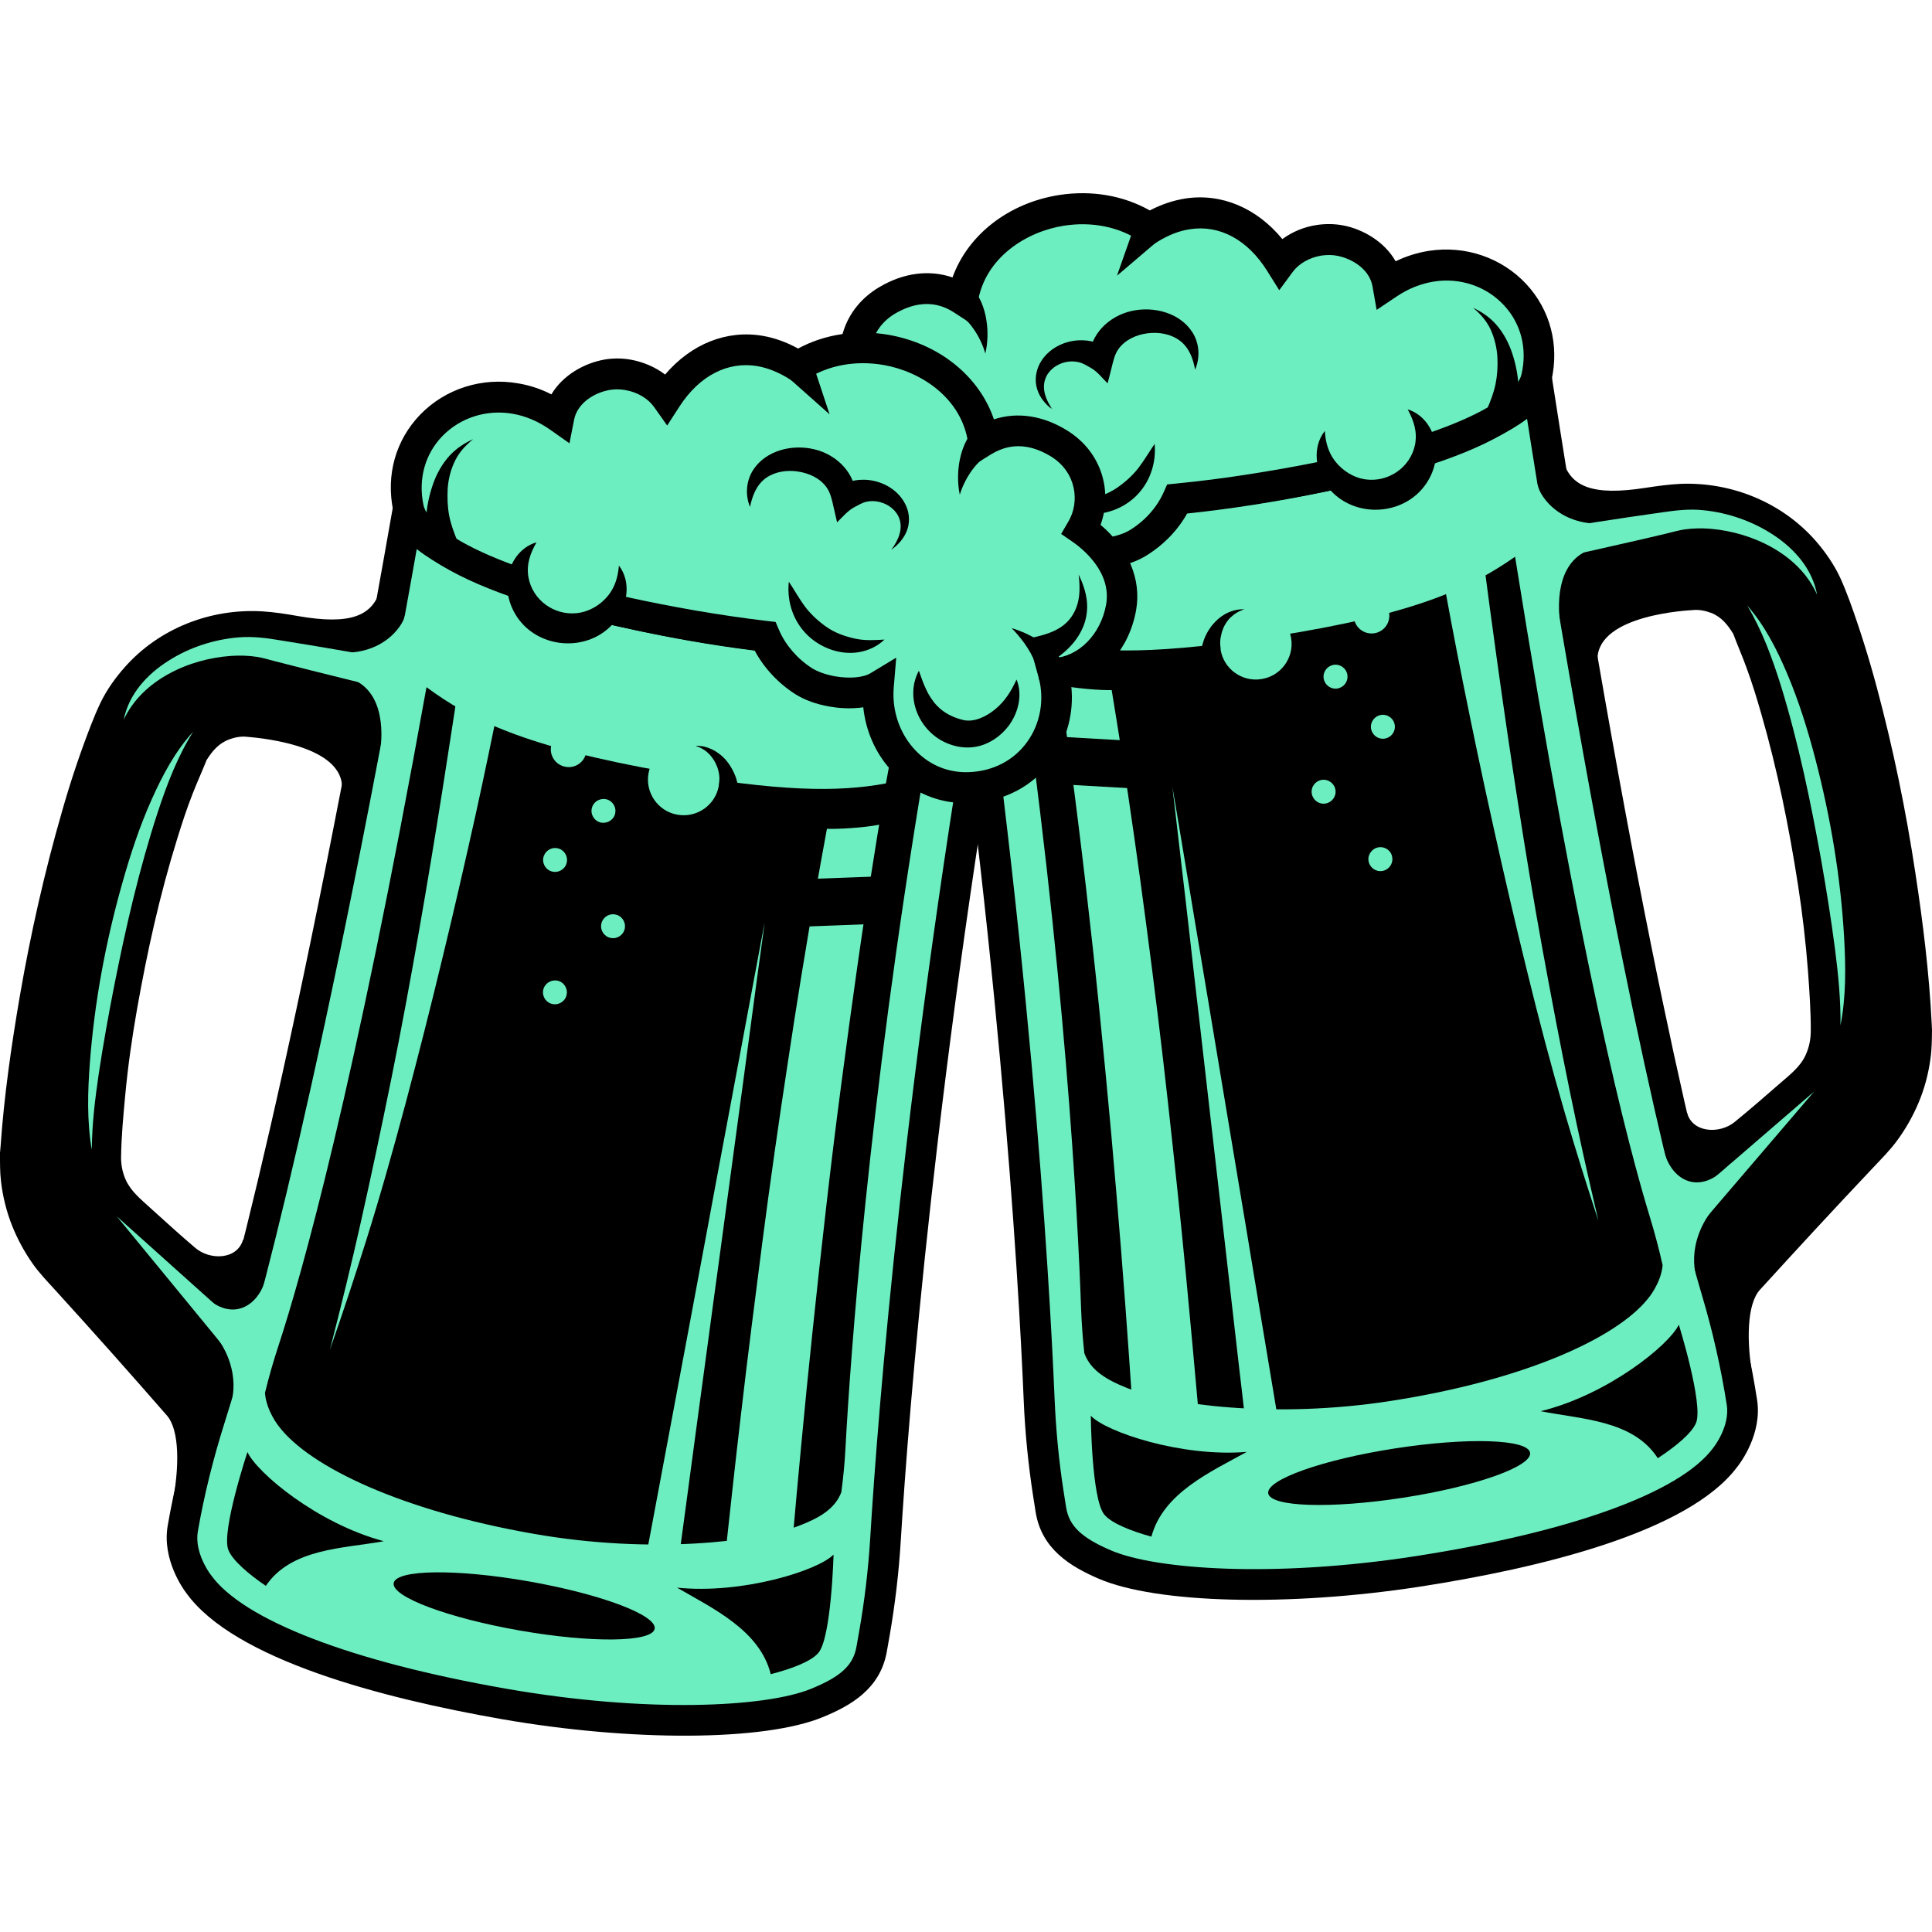 <svg width="600" height="600" viewBox="0 0 600 600" fill="none" xmlns="http://www.w3.org/2000/svg">
<path d="M485.461 143.19C487.883 151.038 494.415 154.095 511.046 151.495C514.655 150.947 518.265 150.445 521.874 150.263C537.91 149.624 553.764 156.149 564.273 168.422C567.106 171.753 569.664 175.494 571.491 179.418C572.587 181.836 573.547 184.255 574.461 186.719C577.658 195.525 580.445 204.467 582.867 213.501C587.939 232.436 591.914 251.736 594.837 271.129C597.213 286.641 599.132 302.244 599.908 317.941C599.908 318.305 599.954 318.625 599.954 318.99C599.954 319.173 599.954 319.356 600 319.538C600 319.63 600 320.04 600 319.812C599.954 322.869 599.954 325.926 599.497 328.982C598.858 333.636 597.624 338.2 595.796 342.534C594.061 346.64 591.867 350.519 589.263 354.077C587.025 357.18 584.328 359.825 581.725 362.609C569.298 375.75 558.15 387.841 546.545 400.571C542.616 404.905 542.16 416.22 544.536 429.041C540.24 424.433 517.762 416.632 513.467 412.068C506.661 404.815 499.853 397.56 493.045 390.305C491.492 388.616 489.893 386.973 488.34 385.286C493 382.593 497.477 379.582 501.862 376.525C507.482 372.601 518.448 349.697 523.929 345.591C525.62 351.842 534.027 352.252 538.687 348.464C543.53 344.495 548.282 340.389 553.033 336.237C555.912 333.728 559.064 331.309 560.708 327.751C561.85 325.332 562.353 322.731 562.353 320.086C562.353 320.268 562.353 320.45 562.353 320.586C562.399 314.245 561.942 307.903 561.486 301.56C560.8 292.572 559.749 283.63 558.378 274.778C555.591 256.892 552.027 239.189 547.002 221.76C545.632 216.969 544.169 212.178 542.434 207.479C541.108 203.783 539.463 200.087 538.139 196.482C538.185 196.619 538.231 196.711 538.277 196.848C536.54 194.019 534.576 191.555 531.377 190.323C529.641 189.684 527.676 189.273 525.849 189.456C524.707 189.547 496.381 190.779 496.106 204.604C495.375 199.859 487.243 187.722 486.511 182.977C485.323 175.403 484.181 167.829 482.993 160.255C482.582 158.521 485.736 144.924 485.461 143.19Z" fill="black"/>
<path d="M533.25 400.979C524.615 371.916 504.467 293.164 477.147 117.228L292.751 145.79C315.046 289.286 321.169 397.65 322.722 434.698C323.133 444.462 324.092 454.18 325.601 463.854L326.378 468.781C327.749 477.679 334.419 482.104 343.098 485.846C358.267 492.415 396.645 494.742 440.322 487.989C489.391 480.37 524.296 468.096 535.855 452.584C535.855 452.584 542.435 444.508 541.018 435.564V435.52C539.191 423.839 536.586 412.296 533.25 400.979Z" fill="#6DEEC0"/>
<path d="M441.053 492.735C400.253 499.032 359.226 498.029 341.18 490.272C332.545 486.531 323.453 481.146 321.626 469.557L320.848 464.629C319.342 454.865 318.336 444.874 317.925 434.972C316.28 395.551 310.021 288.557 287.998 146.612C287.588 144.011 289.37 141.547 291.973 141.137L476.369 112.575C478.974 112.164 481.44 113.943 481.851 116.544C508.67 289.287 528.407 368.083 537.774 399.657C541.2 411.246 543.895 423.065 545.678 434.744C547.323 445.285 540.469 454.365 539.555 455.505C524.296 476.036 477.557 487.079 441.053 492.735ZM298.232 149.806C319.752 289.879 325.875 395.415 327.518 434.516C327.931 444.098 328.844 453.724 330.305 463.124L331.082 468.052C331.996 473.847 335.743 477.497 344.971 481.466C358.906 487.489 395.867 490.044 439.544 483.291C488.02 475.764 521.691 463.535 531.972 449.755C532.018 449.711 532.062 449.665 532.108 449.573C532.154 449.528 537.317 443.004 536.265 436.295C534.484 424.934 531.926 413.573 528.59 402.35C519.225 370.822 499.624 292.662 473.08 122.704L298.232 149.806Z" fill="black"/>
<path d="M477.147 117.229C475.364 105.867 432.692 103.039 381.75 110.932C330.854 118.826 291.014 134.43 292.751 145.791C294.532 157.152 337.206 159.981 388.146 152.087C439.088 144.24 478.928 128.59 477.147 117.229Z" fill="#6DEEC0"/>
<path d="M388.877 156.834C363.932 160.712 340.082 162.172 321.716 160.94C300.334 159.526 289.324 154.826 288.044 146.522C286.766 138.218 295.812 130.416 315.777 122.614C332.91 115.907 356.073 110.067 381.019 106.234C405.965 102.356 429.813 100.895 448.18 102.127C469.561 103.542 480.573 108.241 481.851 116.546C483.131 124.85 474.085 132.652 454.12 140.454C437.032 147.161 413.869 152.955 388.877 156.834ZM382.481 115.679C358.449 119.42 336.153 124.986 319.706 131.328C300.929 138.629 297.411 144.013 297.457 145.062C297.685 146.066 302.664 150.172 322.814 151.45C340.403 152.545 363.338 151.131 387.37 147.389C411.401 143.648 433.698 138.081 450.145 131.739C468.922 124.439 472.44 119.055 472.348 118.006C472.12 117.002 467.141 112.895 446.992 111.618C429.448 110.477 406.512 111.937 382.481 115.679Z" fill="black"/>
<path d="M395.273 197.669C360.322 203.098 342.093 202.962 327.199 199.859L326.285 194.11C323.727 193.471 318.107 197.532 315.593 196.711C330.854 300.786 334.783 378.762 335.742 406.456C335.925 411.066 336.245 415.628 336.746 420.236C338.666 425.574 343.692 428.539 349.996 431.049C362.652 436.115 395.318 440.769 431.96 435.064C473.169 428.677 501.998 415.628 511.822 403.262C511.822 403.262 515.797 398.654 516.346 392.952C515.248 387.978 513.923 383.05 512.461 378.214C505.745 356.312 490.622 298.777 470.521 172.894C456.814 182.475 439.682 190.779 395.273 197.669Z" fill="black"/>
<path d="M474.725 165.548C488.477 163.221 502.32 161.077 516.164 159.115C520.596 158.476 524.707 157.974 529.185 158.476C536.768 159.252 544.306 161.898 550.703 166.096C557.373 170.476 562.856 176.727 564.317 184.711C558.835 172.21 544.398 165.366 531.331 164.225C528.636 163.997 525.895 164.042 523.198 164.408C521.325 164.681 519.452 165.229 517.579 165.685C510.177 167.464 502.776 169.107 495.329 170.795C489.07 172.21 482.811 173.578 476.506 174.902C475.913 171.799 475.318 168.651 474.725 165.548Z" fill="#6DEEC0"/>
<path d="M515.615 380.221L563.406 338.975L522.377 386.928L515.615 380.221Z" fill="#6DEEC0"/>
<path d="M477.557 150.629C478.104 154.097 485.095 164.773 501.313 162.264C517.534 159.754 474.496 170.294 474.496 170.294L473.262 149.854L477.557 150.629Z" fill="#6DEEC0"/>
<path d="M542.616 188.043C548.098 194.294 551.799 201.64 555.044 209.26C558.653 217.792 561.44 226.734 563.77 235.678C568.52 253.882 571.674 272.636 572.724 291.388C573.226 300.376 573.319 309.592 571.582 318.444C571.674 310.55 570.896 302.703 569.892 294.855C568.704 285.684 567.242 276.559 565.643 267.433C562.353 249.137 558.561 230.75 553.079 212.955C550.384 204.377 547.276 195.845 542.616 188.043Z" fill="#6DEEC0"/>
<path d="M516.756 357.317C518.676 365.712 526.808 371.599 535.854 362.929C544.9 354.261 521.052 379.538 521.052 379.538L515.797 371.279L513.559 356.86L516.756 357.317Z" fill="#6DEEC0"/>
<path d="M532.291 375.156C528.818 379.172 524.204 387.431 526.945 397.422C529.55 406.776 518.312 379.036 518.312 379.036L532.291 375.156Z" fill="#6DEEC0"/>
<path d="M521.372 411.384C518.401 417.68 499.35 433.147 478.471 438.258C491.035 440.768 507.209 440.995 514.839 452.858C520.413 449.208 525.346 445.148 526.718 441.909C529.092 436.205 521.372 411.384 521.372 411.384Z" fill="black"/>
<path d="M338.758 439.674C343.51 444.738 366.948 452.586 387.187 450.897C375.994 457.103 361.236 463.628 357.581 477.224C351.186 475.445 345.199 473.072 342.961 470.379C338.986 465.635 338.758 439.674 338.758 439.674Z" fill="black"/>
<path d="M345.246 214.323C346.388 221.304 347.165 226.094 348.261 233.075C351.048 251.098 353.607 269.12 355.983 287.188C358.449 305.758 360.735 324.374 362.791 343.036C364.754 360.876 366.674 378.67 368.365 396.556C369.781 411.338 371.106 426.076 372.43 440.859C372.476 441.315 372.522 441.725 372.522 442.182C367.816 442.502 363.065 442.822 358.359 443.096C357.034 443.186 355.754 443.278 354.43 443.368C353.927 443.414 352.739 443.734 352.282 443.506C351.962 443.368 352.1 442.776 352.054 442.365C351.917 440.495 351.825 438.67 351.689 436.799C351.002 426.396 350.273 415.992 349.495 405.59C348.628 393.954 347.714 382.275 346.708 370.64C345.658 357.955 344.515 345.271 343.282 332.588C342.048 319.766 340.768 306.945 339.353 294.123C337.981 281.576 336.52 268.984 334.967 256.482C333.505 244.619 331.95 232.802 330.261 220.939C329.758 217.471 329.62 216.193 329.119 212.726C333.733 213.821 342.094 214.414 345.246 214.323Z" fill="#6DEEC0"/>
<path d="M460.515 172.392C461.932 183.296 463.394 194.155 464.901 205.014C466.912 219.433 469.012 233.897 471.252 248.269C473.628 263.69 476.187 279.113 478.974 294.489C481.715 309.454 484.548 324.42 487.609 339.339C490.258 352.297 493.137 365.164 496.152 378.032C496.242 378.396 496.335 378.76 496.381 379.08C492.724 367.901 489.208 356.723 485.918 345.454C481.715 331.035 477.876 316.481 474.314 301.88C470.567 286.686 467.049 271.493 463.669 256.209C460.379 241.424 457.271 226.596 454.302 211.767C451.88 199.722 449.642 187.631 447.404 175.54C447.358 175.175 447.266 174.81 447.22 174.491C451.698 173.806 456.129 173.122 460.515 172.392Z" fill="#6DEEC0"/>
<path d="M364.068 244.209C364.389 245.988 364.663 247.767 364.982 249.547C365.805 254.383 366.581 259.22 367.404 264.01C368.592 271.129 369.78 278.292 370.968 285.409C372.429 294.125 373.892 302.885 375.354 311.599C376.953 321.089 378.506 330.625 380.105 340.115C381.704 349.789 383.348 359.415 384.947 369.089C386.456 378.077 387.963 387.019 389.425 396.009C390.705 403.582 391.938 411.156 393.218 418.777C394.131 424.251 395.045 429.726 395.959 435.202C396.233 436.889 396.508 438.578 396.826 440.266C396.964 441.087 397.283 442.091 397.283 442.912C397.283 443.004 397.329 443.142 397.329 443.232C393.949 443.688 390.521 444.144 387.141 444.6C386.913 442.821 386.73 440.997 386.502 439.216C385.953 434.334 385.404 429.498 384.811 424.616C383.989 417.453 383.166 410.243 382.344 403.08C381.339 394.274 380.333 385.515 379.329 376.709C378.231 367.127 377.135 357.59 376.039 348.008C374.942 338.29 373.8 328.572 372.704 318.854C371.654 309.82 370.602 300.786 369.596 291.752C368.729 284.132 367.861 276.467 366.947 268.848C366.308 263.325 365.667 257.851 365.028 252.331C364.708 249.729 364.435 247.128 364.114 244.527C364.114 244.437 364.114 244.345 364.068 244.209Z" fill="#6DEEC0"/>
<path d="M475.182 451.172C475.822 455.416 458.186 461.667 435.708 465.135C413.276 468.602 394.497 468.008 393.858 463.766C393.218 459.522 410.854 453.271 433.332 449.804C455.811 446.336 474.542 446.929 475.182 451.172Z" fill="black"/>
<path d="M484.684 195.023C483.177 185.442 484.319 173.259 494.918 170.339C504.969 167.556 476.187 168.514 476.187 168.514L478.15 186.719L484.684 195.023Z" fill="#6DEEC0"/>
<path d="M353.562 230.2L326.606 228.649L327.063 243.433L355.892 245.074L353.562 230.2Z" fill="black"/>
<path d="M418.437 209.577C418.757 211.631 417.341 213.502 415.329 213.821C413.273 214.14 411.4 212.726 411.081 210.718C410.761 208.665 412.177 206.794 414.187 206.475C416.198 206.156 418.116 207.524 418.437 209.577Z" fill="#6DEEC0"/>
<path d="M432.371 266.248C432.692 268.301 431.275 270.172 429.265 270.49C427.208 270.81 425.336 269.396 425.016 267.389C424.696 265.38 426.112 263.465 428.122 263.145C430.179 262.825 432.098 264.194 432.371 266.248Z" fill="#6DEEC0"/>
<path d="M414.736 245.302C415.057 247.357 413.64 249.226 411.629 249.546C409.573 249.866 407.7 248.451 407.381 246.444C407.061 244.39 408.477 242.519 410.487 242.2C412.498 241.88 414.416 243.295 414.736 245.302Z" fill="#6DEEC0"/>
<path d="M433.148 225.136C433.469 227.189 432.052 229.06 430.041 229.379C427.985 229.699 426.112 228.284 425.793 226.277C425.473 224.223 426.889 222.353 428.899 222.034C430.91 221.714 432.828 223.083 433.148 225.136Z" fill="#6DEEC0"/>
<path d="M400.984 198.262C401.943 204.285 397.786 209.988 391.709 210.901C385.679 211.859 379.968 207.707 379.055 201.638C378.095 195.616 382.252 189.958 388.329 189C394.406 188.087 400.07 192.194 400.984 198.262Z" fill="#6DEEC0"/>
<path d="M431.412 190.368C431.87 193.379 429.813 196.208 426.797 196.664C423.782 197.121 420.949 195.068 420.492 192.056C420.035 189.045 422.093 186.216 425.108 185.76C428.123 185.303 430.955 187.357 431.412 190.368Z" fill="#6DEEC0"/>
<path d="M373.161 201.275C373.161 201.275 373.253 201.001 373.344 200.545C373.436 200.271 373.528 199.906 373.618 199.541C373.756 199.085 373.892 198.674 374.075 198.218C374.441 197.305 374.944 196.302 375.629 195.298C375.948 194.796 376.315 194.294 376.725 193.838C377.136 193.382 377.547 192.925 378.004 192.514C378.462 192.104 378.919 191.693 379.42 191.374C379.923 191.009 380.426 190.735 380.929 190.461C381.934 189.96 382.892 189.64 383.762 189.458C384.172 189.366 384.583 189.321 384.904 189.275C385.222 189.229 385.543 189.229 385.771 189.229C386.228 189.229 386.503 189.229 386.503 189.229C386.503 189.229 386.228 189.321 385.817 189.458C385.589 189.549 385.315 189.64 385.04 189.777C384.766 189.914 384.401 190.051 384.08 190.279C383.395 190.689 382.71 191.237 382.025 191.876C381.706 192.241 381.386 192.56 381.111 192.971C380.837 193.336 380.562 193.792 380.334 194.203C380.105 194.613 379.877 195.07 379.741 195.526C379.558 195.982 379.42 196.393 379.33 196.849C379.101 197.716 378.963 198.537 378.963 199.222C378.919 199.587 378.919 199.861 378.963 200.134C378.963 200.362 378.963 200.59 379.009 200.864C379.055 201.32 379.055 201.594 379.055 201.594L373.161 201.275Z" fill="black"/>
<path d="M430.911 88.165C429.677 81.002 423.053 76.12 416.245 74.751C409.391 73.428 401.625 76.12 397.558 81.595C388.604 67.177 372.933 61.063 356.942 70.964C336.155 56.957 303.031 68.044 298.966 93.002C291.747 88.302 283.569 88.53 275.573 93.23C264.836 99.572 263.419 111.8 267.989 119.876C260.632 124.758 253.598 133.245 255.242 143.693C257.116 155.784 266.024 164.18 275.893 164.727C271.141 180.833 281.329 199.221 300.883 200.635C318.565 201.913 331.175 186.628 330.169 169.837C335.881 173.442 347.348 172.347 353.378 168.697C358.679 165.457 363.202 160.575 365.714 154.917C372.933 154.187 380.472 153.275 388.194 152.043C439.09 144.149 473.995 131.511 477.193 117.184C482.995 91.542 454.713 72.196 430.911 88.165Z" fill="#6DEEC0"/>
<path d="M307.827 205.198C305.451 205.563 303.03 205.654 300.562 205.471C290.284 204.741 281.466 199.859 275.846 191.692C271.186 184.985 269.221 176.681 270.226 168.605C260.175 165.685 252.363 156.423 250.535 144.423C249.073 134.933 253.367 125.397 262.094 118.279C258.712 108.424 261.591 95.922 273.15 89.123C280.643 84.698 288.593 83.694 295.811 86.157C300.562 72.971 313.172 63.025 328.934 60.561C338.986 59.01 348.855 60.698 357.078 65.352C360.688 63.481 364.343 62.249 368.043 61.656C379.327 59.922 390.293 64.576 398.243 74.249C401.304 72.013 404.959 70.462 408.934 69.869C411.721 69.458 414.508 69.504 417.158 70.006C423.279 71.192 429.951 75.025 433.423 81.139C436.757 79.542 440.229 78.447 443.793 77.899C455.033 76.165 466.317 79.998 473.947 88.165C481.44 96.195 484.319 107.146 481.805 118.187C477.236 138.856 428.763 150.537 388.876 156.696C382.114 157.746 375.398 158.613 368.775 159.297C365.805 164.681 361.281 169.335 355.8 172.666C352.967 174.399 349.174 175.677 345.109 176.316C343.007 176.635 338.94 177.046 334.646 176.362C332.863 191.145 322.172 202.962 307.827 205.198ZM285.439 94.599C283.019 94.963 280.506 95.922 277.992 97.382C269.906 102.172 268.673 111.389 272.146 117.549L274.338 121.427L270.637 123.891C267.714 125.807 258.393 132.925 259.946 143.008C261.409 152.408 268.217 159.571 276.165 160.027L282.196 160.392L280.506 166.141C278.495 172.94 279.683 180.468 283.704 186.262C287.679 191.966 293.892 195.388 301.247 195.935C302.984 196.072 304.719 195.981 306.364 195.753C317.833 193.973 326.193 182.749 325.416 170.202L324.823 160.848L332.727 165.867C334.919 167.282 339.26 167.738 343.692 167.008C346.479 166.552 349.128 165.731 350.865 164.635C355.479 161.852 359.272 157.609 361.327 153.001L362.469 150.446L365.256 150.172C372.521 149.442 380.014 148.529 387.46 147.343C447.175 138.081 470.613 124.758 472.53 116.18C474.359 108.241 472.348 100.439 467.048 94.781C461.567 88.895 453.434 86.158 445.346 87.435C441.281 88.074 437.352 89.625 433.651 92.135L427.529 96.241L426.25 88.986C425.335 83.694 420.127 80.409 415.375 79.451C413.822 79.131 412.131 79.131 410.44 79.359C406.74 79.952 403.406 81.823 401.486 84.424L397.283 90.127L393.536 84.15C387.506 74.477 378.78 69.732 369.506 71.192C366.17 71.694 362.834 73.017 359.5 75.07L356.85 76.713L354.291 74.979C347.621 70.462 339.122 68.728 330.397 70.097C318.746 71.922 305.954 79.952 303.669 93.823L302.481 101.078L296.314 97.062C292.933 94.827 289.278 94.005 285.439 94.599Z" fill="black"/>
<path d="M302.255 89.535C303.169 90.95 304.083 92.318 304.768 93.87C305.543 95.74 306.092 97.657 306.367 99.664C306.87 102.95 306.777 106.554 306 109.793C305.225 107.056 303.945 104.409 302.3 102.082C301.386 100.759 300.336 99.528 299.056 98.524C298.006 97.703 296.818 97.155 295.676 96.516C297.868 94.189 300.062 91.862 302.255 89.535Z" fill="black"/>
<path d="M271.551 162.764C271.551 162.764 271.735 162.536 272.1 162.08C272.282 161.852 272.466 161.578 272.739 161.304C273.059 160.939 273.424 160.483 273.791 160.026C274.155 159.525 274.612 159.16 275.025 158.749C275.435 158.293 275.938 157.882 276.439 157.471C277.445 156.604 278.541 155.829 279.683 155.099C280.825 154.369 281.967 153.73 283.065 153.182C284.161 152.635 285.213 152.179 286.08 151.859C287.862 151.175 289.096 150.855 289.096 150.855C289.096 150.855 288.136 151.677 286.948 153.091C286.355 153.776 285.67 154.643 284.984 155.509C284.299 156.422 283.658 157.426 283.065 158.43C282.47 159.433 281.969 160.483 281.602 161.441C281.42 161.943 281.238 162.399 281.1 162.81C280.963 163.266 280.781 163.677 280.781 163.996C280.46 165.639 280.232 166.688 280.232 166.688L271.551 162.764Z" fill="black"/>
<path d="M326.971 127.311C324.778 125.669 322.86 123.479 322.083 120.787C321.261 118.14 321.672 115.266 322.95 112.848C325.509 108.103 331.037 105.456 336.338 105.684C339.261 105.776 342.276 106.688 344.378 108.833C342.322 109.7 340.313 110.567 338.255 111.388C338.393 103.859 344.424 98.111 351.505 96.559C358.267 95.053 366.445 97.106 370.328 103.22C372.522 106.688 372.75 111.068 371.151 114.81C370.512 111.296 369.278 107.875 366.263 105.684C363.476 103.677 359.866 103.084 356.485 103.494C353.013 103.905 349.495 105.456 347.393 108.331C346.159 110.019 345.749 112.072 345.246 114.08C344.835 115.722 344.424 117.411 343.967 119.053C342.322 117.411 340.77 115.357 338.714 114.217C337.48 113.532 336.382 112.802 335.012 112.483C333.641 112.163 332.18 112.163 330.808 112.483C328.113 113.121 325.601 114.947 324.641 117.639C323.407 121.015 325.006 124.574 326.971 127.311C326.104 126.125 325.829 126.444 326.971 127.311Z" fill="black"/>
<path d="M360.871 73.701C356.806 77.169 352.739 80.636 348.674 84.104C348.079 84.606 347.486 85.108 346.891 85.609C348.674 80.545 350.455 75.48 352.236 70.416C352.511 69.686 352.739 68.956 353.013 68.272C355.662 70.051 358.267 71.876 360.871 73.701Z" fill="black"/>
<path d="M437.17 127.131C444.251 132.515 444.206 143.1 437.992 149.168C431.185 155.784 419.671 154.871 413.915 147.434C410.946 143.602 409.894 138.492 411.493 133.838C417.251 116.819 429.541 121.336 437.17 127.131Z" fill="#6DEEC0"/>
<path d="M437.168 127.13C442.331 128.727 445.485 133.746 445.941 138.947C446.489 144.833 443.702 150.719 439.041 154.323C430.955 160.574 418.529 159.434 412.224 151.084C408.523 146.202 407.426 138.901 411.447 133.837C411.629 137.259 412.498 140.453 414.6 143.19C416.93 146.202 420.402 148.392 424.193 148.894C431.276 149.806 438.037 145.107 439.454 138.08C440.229 134.065 439.041 130.597 437.168 127.13Z" fill="black"/>
<path d="M287.269 166.824C288.822 170.383 290.695 173.577 293.71 176.178C296.315 178.414 300.106 180.513 303.67 179.737C303.624 179.737 303.534 179.783 303.487 179.783C306.639 179.098 309.472 177.821 311.802 175.494C314.772 172.482 316.188 168.65 317.651 164.771C321.99 173.212 317.148 183.615 308.651 187.037C306.092 188.087 303.349 188.543 300.608 188.178C295.948 187.63 291.791 184.71 289.186 180.923C286.445 176.862 285.303 171.433 287.269 166.824Z" fill="black"/>
<path d="M278.954 162.536C273.653 159.388 268.948 155.555 266.8 149.578C265.977 147.206 265.704 144.605 265.977 142.095C266.344 139.13 267.394 136.529 268.674 133.837C268.035 138.354 267.989 142.871 270.547 146.886C273.242 151.038 277.902 152.635 282.47 153.684C281.328 156.605 280.142 159.57 278.954 162.536Z" fill="black"/>
<path d="M328.523 155.235C331.585 155.509 334.51 155.692 337.525 155.144C340.769 154.551 343.967 153.456 346.754 151.585C349.358 149.806 351.733 147.707 353.652 145.198C355.433 142.825 356.896 140.315 358.587 137.852C359.089 143.464 357.352 149.121 353.515 153.319C349.312 157.927 342.687 160.437 336.519 159.342C333.412 158.749 330.717 157.425 328.523 155.235Z" fill="black"/>
<path d="M461.704 127.314C462.846 124.713 463.851 122.112 464.444 119.329C464.993 116.592 465.176 113.854 465.038 111.116C464.901 108.151 464.17 105.094 462.936 102.356C461.658 99.618 459.738 97.474 457.454 95.558C460.195 96.881 462.525 98.432 464.581 100.713C466.867 103.269 468.602 106.554 469.654 109.793C470.842 113.398 471.527 117.094 471.617 120.881C471.709 123.938 471.343 126.949 470.886 130.006C467.826 129.139 464.765 128.226 461.704 127.314Z" fill="black"/>
<path d="M118.013 183.479C115.409 191.281 108.83 194.201 92.291 191.281C88.727 190.642 85.118 190.095 81.463 189.866C65.426 188.908 49.436 195.113 38.745 207.204C35.867 210.444 33.217 214.14 31.298 218.064C30.156 220.436 29.151 222.854 28.191 225.318C24.81 234.033 21.84 242.931 19.282 251.919C13.845 270.763 9.505 289.971 6.17 309.272C3.52 324.739 1.281 340.297 0.184 355.948C0.139 356.312 0.139 356.632 0.093 356.997C0.093 357.179 0.048 357.363 0.048 357.545C0.048 357.635 0.002 358.001 0.002 357.819C0.002 360.874 -0.044 363.932 0.322 366.989C0.87 371.643 2.012 376.251 3.748 380.631C5.393 384.739 7.495 388.662 10.053 392.312C12.246 395.459 14.896 398.152 17.454 400.982C29.607 414.35 40.527 426.623 51.857 439.627C55.695 444.052 55.923 455.367 53.319 468.097C57.705 463.581 80.321 456.234 84.707 451.718C91.651 444.601 98.596 437.482 105.54 430.365C107.139 428.722 108.738 427.079 110.337 425.436C105.723 422.653 101.291 419.552 96.951 416.402C91.377 412.387 80.869 389.301 75.478 385.011C73.65 391.262 65.244 391.445 60.675 387.566C55.878 383.506 51.263 379.262 46.603 375.065C43.771 372.463 40.709 370.046 39.065 366.441C37.968 364.024 37.511 361.423 37.603 358.731C37.603 358.913 37.603 359.096 37.603 359.233C37.694 352.891 38.288 346.548 38.882 340.251C39.705 331.309 40.984 322.366 42.537 313.514C45.69 295.674 49.573 278.062 54.964 260.725C56.426 255.979 57.979 251.189 59.807 246.535C61.223 242.885 62.914 239.234 64.33 235.63C64.284 235.766 64.239 235.858 64.193 235.994C65.975 233.167 67.985 230.794 71.229 229.607C72.965 228.969 74.929 228.603 76.757 228.831C77.899 228.969 106.226 230.702 106.226 244.528C107.048 239.782 115.409 227.828 116.231 223.083C117.556 215.554 118.881 207.98 120.206 200.452C120.617 198.9 117.739 185.258 118.013 183.479Z" fill="black"/>
<path d="M65.198 440.359C74.382 411.43 96.084 333.09 126.831 157.746L310.632 189.913C285.549 332.906 277.281 441.179 274.996 478.183C274.402 487.947 273.26 497.62 271.57 507.246L270.701 512.174C269.148 521.072 262.386 525.36 253.661 528.919C238.354 535.17 199.932 536.767 156.437 529.147C107.505 520.57 72.874 507.612 61.635 491.871C61.635 491.871 55.239 483.703 56.792 474.76V474.715C58.802 463.034 61.635 451.582 65.198 440.359Z" fill="#6DEEC0"/>
<path d="M155.568 533.847C196.23 540.964 237.303 540.736 255.441 533.299C264.167 529.739 273.351 524.539 275.406 512.95L276.274 508.022C277.965 498.303 279.153 488.311 279.746 478.411C282.168 439.034 290.483 332.177 315.337 190.688C315.794 188.088 314.059 185.624 311.454 185.167L127.653 153.001C125.048 152.544 122.581 154.278 122.124 156.879C91.925 329.074 70.634 407.46 60.674 438.851C57.019 450.395 54.095 462.122 52.085 473.803C50.258 484.295 56.928 493.513 57.796 494.654C72.69 515.505 119.155 527.458 155.568 533.847ZM305.103 193.745C280.844 333.408 272.619 438.761 270.243 477.862C269.65 487.444 268.508 497.027 266.863 506.425L265.994 511.353C264.99 517.147 261.151 520.705 251.831 524.493C237.76 530.241 200.752 532.066 157.212 524.447C108.921 516.007 75.477 503.093 65.472 489.087C65.426 489.041 65.38 488.949 65.335 488.903C65.289 488.859 60.263 482.196 61.451 475.535C63.416 464.22 66.248 452.905 69.766 441.773C79.726 410.427 100.88 332.679 130.713 163.221L305.103 193.745Z" fill="black"/>
<path d="M126.831 157.747C128.841 146.432 171.559 144.425 222.317 153.322C273.077 162.219 312.597 178.599 310.587 189.914C308.622 201.229 265.858 203.237 215.098 194.34C164.386 185.443 124.866 169.063 126.831 157.747Z" fill="#6DEEC0"/>
<path d="M214.322 199.038C239.222 203.373 263.025 205.335 281.391 204.468C302.773 203.464 313.875 198.993 315.337 190.734C316.8 182.476 307.89 174.491 288.107 166.278C271.111 159.252 248.04 152.955 223.186 148.621C198.286 144.286 174.482 142.324 156.116 143.191C134.734 144.195 123.632 148.666 122.17 156.925C120.708 165.183 129.617 173.168 149.4 181.381C166.35 188.407 189.422 194.658 214.322 199.038ZM221.495 157.974C245.435 162.172 267.639 168.149 283.95 174.856C302.591 182.521 306.017 187.996 305.926 189.046C305.652 190.05 300.581 194.065 280.477 194.932C262.842 195.708 239.952 193.791 216.013 189.639C192.073 185.441 169.868 179.465 153.558 172.757C134.917 165.092 131.49 159.617 131.628 158.567C131.902 157.564 136.973 153.548 157.121 152.682C174.666 151.906 197.555 153.822 221.495 157.974Z" fill="black"/>
<path d="M207.104 239.738C241.964 245.852 260.194 246.08 275.134 243.297L276.184 237.547C278.789 236.954 284.271 241.152 286.829 240.376C269.514 344.131 264.077 422.017 262.57 449.667C262.342 454.275 261.885 458.837 261.29 463.399C259.28 468.737 254.163 471.566 247.858 473.939C235.112 478.776 202.354 482.745 165.849 476.358C124.776 469.194 96.175 455.552 86.626 443.004C86.626 443.004 82.743 438.304 82.286 432.601C83.474 427.673 84.89 422.791 86.489 417.909C93.617 396.146 109.881 338.931 132.451 213.411C145.929 223.358 162.833 231.982 207.104 239.738Z" fill="black"/>
<path d="M128.338 206.066C114.632 203.465 100.834 201.047 87.037 198.857C82.651 198.127 78.539 197.579 74.061 197.944C66.431 198.583 58.847 201.047 52.405 205.153C45.644 209.397 40.024 215.556 38.425 223.495C44.182 211.131 58.756 204.56 71.823 203.693C74.518 203.511 77.26 203.602 79.955 204.013C81.828 204.332 83.701 204.925 85.529 205.381C92.885 207.298 100.286 209.123 107.642 210.948C113.855 212.499 120.114 214.005 126.374 215.419C127.013 212.271 127.653 209.169 128.338 206.066Z" fill="#6DEEC0"/>
<path d="M83.245 419.871L36.278 377.759L76.301 426.488L83.245 419.871Z" fill="#6DEEC0"/>
<path d="M125.78 191.055C125.186 194.523 117.967 205.063 101.794 202.234C85.62 199.405 128.476 210.766 128.476 210.766L130.12 190.371L125.78 191.055Z" fill="#6DEEC0"/>
<path d="M59.99 227.233C54.37 233.393 50.532 240.648 47.151 248.175C43.359 256.617 40.435 265.515 37.923 274.457C32.806 292.57 29.333 311.232 27.917 329.985C27.232 338.973 26.958 348.145 28.511 357.087C28.557 349.193 29.516 341.346 30.658 333.544C32.029 324.418 33.674 315.292 35.455 306.212C39.065 287.962 43.268 269.666 49.07 252.009C51.903 243.431 55.147 234.943 59.99 227.233Z" fill="#6DEEC0"/>
<path d="M82.513 397.012C80.457 405.361 72.188 411.066 63.279 402.26C54.37 393.408 77.761 419.141 77.761 419.141L83.198 411.02L85.711 396.647L82.513 397.012Z" fill="#6DEEC0"/>
<path d="M66.659 414.533C70.086 418.595 74.517 426.989 71.548 436.891C68.761 446.153 80.549 418.639 80.549 418.639L66.659 414.533Z" fill="#6DEEC0"/>
<path d="M76.848 450.943C79.727 457.286 98.458 473.117 119.201 478.639C106.591 480.92 90.417 480.828 82.559 492.509C77.077 488.768 72.188 484.57 70.909 481.331C68.67 475.628 76.848 450.943 76.848 450.943Z" fill="black"/>
<path d="M258.868 482.791C254.025 487.763 230.451 495.155 210.256 493.056C221.313 499.49 235.979 506.287 239.359 519.931C245.802 518.288 251.833 516.007 254.117 513.36C258.183 508.752 258.868 482.791 258.868 482.791Z" fill="black"/>
<path d="M256.812 257.395C255.533 264.33 254.664 269.122 253.432 276.103C250.278 294.033 247.355 312.011 244.658 330.032C241.827 348.557 239.177 367.128 236.754 385.743C234.47 403.538 232.186 421.332 230.131 439.126C228.394 453.864 226.795 468.601 225.196 483.339C225.15 483.749 225.106 484.205 225.06 484.616C229.766 485.028 234.516 485.438 239.223 485.802C240.547 485.894 241.827 486.03 243.152 486.122C243.654 486.168 244.843 486.487 245.299 486.304C245.618 486.168 245.528 485.574 245.528 485.164C245.71 483.293 245.847 481.468 246.029 479.597C246.944 469.195 247.858 458.837 248.862 448.434C249.96 436.799 251.102 425.164 252.334 413.575C253.66 400.891 255.031 388.252 256.493 375.614C257.954 362.793 259.507 350.017 261.198 337.242C262.843 324.694 264.533 312.193 266.315 299.691C268.006 287.874 269.787 276.057 271.706 264.286C272.255 260.818 272.437 259.54 273.031 256.118C268.326 257.077 259.964 257.533 256.812 257.395Z" fill="#6DEEC0"/>
<path d="M142.364 213.229C140.72 224.088 139.029 234.947 137.339 245.761C135.055 260.178 132.679 274.55 130.166 288.922C127.47 304.299 124.638 319.675 121.531 335.006C118.515 349.927 115.363 364.801 112.028 379.674C109.15 392.541 105.997 405.363 102.708 418.184C102.616 418.548 102.525 418.868 102.434 419.233C106.317 408.146 110.018 397.013 113.536 385.834C118.059 371.508 122.125 356.998 126.008 342.489C130.029 327.387 133.867 312.238 137.522 297.045C141.085 282.353 144.466 267.569 147.756 252.786C150.405 240.787 152.873 228.742 155.34 216.696C155.431 216.331 155.477 215.966 155.568 215.647C151.182 214.78 146.796 214.004 142.364 213.229Z" fill="#6DEEC0"/>
<path d="M237.394 286.87C237.075 288.649 236.708 290.428 236.39 292.208C235.476 296.999 234.607 301.835 233.693 306.627C232.369 313.744 231.044 320.861 229.718 327.934C228.075 336.648 226.474 345.318 224.829 354.032C223.048 363.522 221.267 372.968 219.53 382.458C217.749 392.084 215.921 401.712 214.14 411.338C212.449 420.282 210.804 429.224 209.114 438.168C207.697 445.741 206.281 453.271 204.864 460.844C203.86 466.274 202.808 471.749 201.804 477.179C201.484 478.866 201.164 480.555 200.845 482.243C200.707 483.064 200.342 484.068 200.342 484.89C200.342 484.98 200.296 485.118 200.296 485.209C203.678 485.711 207.058 486.259 210.44 486.759C210.668 484.98 210.941 483.202 211.169 481.377C211.81 476.539 212.495 471.658 213.135 466.821C214.094 459.657 215.054 452.494 216.012 445.331C217.2 436.571 218.388 427.81 219.576 419.004C220.856 409.469 222.135 399.933 223.459 390.351C224.785 380.633 226.064 370.959 227.388 361.241C228.622 352.207 229.81 343.219 231.044 334.185C232.05 326.565 233.1 318.946 234.106 311.325C234.837 305.85 235.566 300.33 236.344 294.854C236.708 292.253 237.029 289.653 237.394 287.098C237.349 287.098 237.394 287.006 237.394 286.87Z" fill="#6DEEC0"/>
<path d="M122.262 491.641C121.531 495.885 139.075 502.456 161.462 506.379C183.849 510.303 202.58 510.029 203.312 505.831C204.043 501.589 186.5 495.018 164.112 491.095C141.771 487.171 122.993 487.399 122.262 491.641Z" fill="black"/>
<path d="M117.784 235.357C119.475 225.821 118.561 213.593 108.053 210.445C98.047 207.479 126.785 208.985 126.785 208.985L124.455 227.144L117.784 235.357Z" fill="#6DEEC0"/>
<path d="M248.179 273.089L275.179 272.085L274.403 286.823L245.574 287.918L248.179 273.089Z" fill="black"/>
<path d="M183.759 251.19C183.392 253.198 184.763 255.159 186.774 255.479C188.784 255.799 190.749 254.475 191.068 252.468C191.434 250.459 190.064 248.498 188.052 248.178C186.043 247.86 184.123 249.137 183.759 251.19Z" fill="#6DEEC0"/>
<path d="M168.681 307.539C168.316 309.548 169.686 311.509 171.696 311.829C173.707 312.193 175.671 310.824 175.991 308.817C176.356 306.809 174.985 304.848 172.976 304.528C170.966 304.209 169.047 305.532 168.681 307.539Z" fill="#6DEEC0"/>
<path d="M186.728 287.008C186.362 289.017 187.732 290.978 189.744 291.298C191.753 291.662 193.719 290.293 194.037 288.286C194.404 286.279 193.033 284.317 191.022 283.998C189.012 283.632 187.093 284.955 186.728 287.008Z" fill="#6DEEC0"/>
<path d="M168.726 266.43C168.361 268.439 169.731 270.4 171.742 270.72C173.751 271.084 175.717 269.716 176.035 267.709C176.402 265.7 175.031 263.739 173.02 263.419C171.01 263.055 169.092 264.423 168.726 266.43Z" fill="#6DEEC0"/>
<path d="M201.394 240.195C200.342 246.218 204.363 251.968 210.394 253.017C216.424 254.067 222.182 250.052 223.232 244.029C224.282 238.006 220.263 232.258 214.232 231.207C208.202 230.159 202.444 234.173 201.394 240.195Z" fill="#6DEEC0"/>
<path d="M171.148 231.756C170.599 234.767 172.655 237.64 175.671 238.143C178.686 238.691 181.565 236.638 182.068 233.626C182.569 230.613 180.559 227.74 177.544 227.238C174.528 226.736 171.649 228.744 171.148 231.756Z" fill="#6DEEC0"/>
<path d="M229.171 243.799C229.171 243.799 229.125 243.525 228.989 243.068C228.897 242.796 228.806 242.43 228.714 242.066C228.622 241.61 228.44 241.198 228.257 240.741C227.891 239.829 227.39 238.826 226.749 237.822C226.43 237.32 226.064 236.818 225.699 236.361C225.332 235.859 224.876 235.449 224.419 234.993C223.962 234.583 223.505 234.172 223.004 233.852C222.547 233.488 221.998 233.214 221.542 232.94C220.536 232.438 219.576 232.073 218.755 231.89C218.344 231.753 217.931 231.753 217.613 231.707C217.292 231.663 216.973 231.617 216.743 231.617C216.286 231.617 216.014 231.617 216.014 231.617C216.014 231.617 216.242 231.707 216.699 231.89C216.927 231.981 217.2 232.073 217.474 232.21C217.749 232.347 218.069 232.484 218.388 232.712C219.073 233.122 219.759 233.67 220.399 234.354C220.718 234.719 221.039 235.085 221.313 235.495C221.588 235.905 221.86 236.315 222.089 236.727C222.317 237.184 222.501 237.594 222.684 238.05C222.866 238.506 223.002 238.917 223.094 239.373C223.323 240.241 223.415 241.061 223.415 241.746C223.415 242.112 223.415 242.384 223.415 242.658C223.415 242.886 223.415 243.114 223.369 243.342C223.323 243.799 223.277 244.073 223.277 244.073L229.171 243.799Z" fill="black"/>
<path d="M173.615 129.551C174.986 122.387 181.701 117.642 188.554 116.456C195.408 115.224 203.175 118.098 207.104 123.665C216.333 109.429 232.095 103.589 247.903 113.809C268.966 100.213 301.86 111.939 305.469 136.988C312.779 132.425 320.958 132.836 328.862 137.672C339.461 144.197 340.649 156.47 335.896 164.455C343.161 169.474 350.015 178.097 348.188 188.546C346.086 200.591 337.04 208.804 327.125 209.215C331.557 225.412 321.004 243.617 301.449 244.621C283.768 245.534 271.432 230.021 272.803 213.23C267 216.743 255.578 215.374 249.64 211.633C244.384 208.302 239.953 203.329 237.578 197.625C230.359 196.759 222.866 195.664 215.145 194.34C164.386 185.443 129.755 172.166 126.876 157.748C121.485 131.877 150.177 113.125 173.615 129.551Z" fill="#6DEEC0"/>
<path d="M294.412 248.955C296.788 249.365 299.21 249.501 301.677 249.365C312.003 248.817 320.865 244.118 326.669 236.087C331.419 229.472 333.567 221.213 332.7 213.137C342.796 210.399 350.792 201.274 352.847 189.366C354.492 179.921 350.425 170.294 341.79 162.993C345.354 153.229 342.705 140.636 331.283 133.61C323.836 129.047 315.932 127.861 308.667 130.234C304.189 116.956 291.763 106.781 276.046 103.998C266.04 102.264 256.126 103.77 247.857 108.241C244.293 106.28 240.639 104.956 236.982 104.317C225.698 102.356 214.687 106.781 206.555 116.317C203.539 114.036 199.885 112.439 195.956 111.709C193.169 111.207 190.382 111.207 187.731 111.663C181.564 112.758 174.848 116.409 171.238 122.477C167.949 120.789 164.477 119.648 160.913 119.055C149.72 117.093 138.344 120.697 130.531 128.728C122.901 136.621 119.794 147.48 122.124 158.613C126.282 179.373 174.528 192.012 214.276 198.947C220.992 200.134 227.754 201.137 234.334 201.959C237.211 207.388 241.643 212.179 247.034 215.601C249.821 217.38 253.614 218.749 257.635 219.434C259.69 219.799 263.802 220.3 268.097 219.662C269.65 234.444 280.113 246.444 294.412 248.955ZM318.947 138.811C321.368 139.222 323.836 140.226 326.348 141.731C334.343 146.659 335.394 155.921 331.784 161.989L329.546 165.822L333.201 168.332C336.08 170.339 345.264 177.594 343.527 187.677C341.882 197.031 334.938 204.057 326.988 204.377L320.957 204.605L322.556 210.4C324.429 217.244 323.105 224.772 318.947 230.475C314.88 236.087 308.575 239.418 301.22 239.783C299.483 239.875 297.748 239.783 296.103 239.464C284.681 237.456 276.548 226.095 277.554 213.548L278.33 204.24L270.335 209.076C268.096 210.445 263.802 210.81 259.324 210.035C256.537 209.533 253.934 208.62 252.197 207.525C247.673 204.651 243.927 200.316 241.963 195.708L240.867 193.153L238.08 192.833C230.815 191.966 223.368 190.871 215.921 189.594C156.39 179.191 133.226 165.412 131.49 156.743C129.845 148.758 131.993 141.001 137.384 135.435C142.958 129.686 151.136 127.085 159.223 128.5C163.243 129.184 167.172 130.872 170.827 133.427L176.858 137.671L178.275 130.416C179.28 125.169 184.58 121.929 189.33 121.108C190.885 120.834 192.574 120.834 194.265 121.154C197.965 121.793 201.255 123.754 203.129 126.401L207.196 132.15L211.032 126.218C217.246 116.637 226.063 112.12 235.293 113.717C238.583 114.31 241.963 115.678 245.253 117.777L247.857 119.465L250.46 117.777C257.222 113.397 265.721 111.846 274.447 113.352C286.097 115.405 298.707 123.663 300.671 137.625L301.723 144.88L307.936 141.001C311.454 138.903 315.109 138.127 318.947 138.811Z" fill="black"/>
<path d="M302.224 133.476C301.31 134.89 300.351 136.259 299.665 137.764C298.844 139.589 298.295 141.506 297.93 143.514C297.381 146.799 297.381 150.358 298.067 153.643C298.89 150.905 300.26 148.259 301.905 145.977C302.865 144.7 303.915 143.468 305.195 142.464C306.245 141.643 307.479 141.141 308.621 140.502C306.519 138.175 304.372 135.802 302.224 133.476Z" fill="black"/>
<path d="M331.512 207.251C331.512 207.251 331.33 207.023 330.963 206.566C330.781 206.338 330.599 206.065 330.37 205.791C330.05 205.426 329.729 204.969 329.318 204.513C328.954 204.011 328.543 203.646 328.086 203.19C327.674 202.734 327.171 202.323 326.67 201.867C325.71 201 324.568 200.179 323.47 199.449C322.374 198.719 321.186 198.034 320.136 197.487C319.038 196.939 318.034 196.437 317.121 196.118C315.338 195.388 314.151 195.068 314.151 195.068C314.151 195.068 315.063 195.935 316.251 197.35C316.846 198.034 317.485 198.901 318.171 199.814C318.81 200.726 319.451 201.73 320.044 202.779C320.593 203.829 321.096 204.833 321.46 205.836C321.643 206.338 321.825 206.795 321.963 207.251C322.1 207.707 322.238 208.117 322.282 208.437C322.556 210.08 322.741 211.175 322.741 211.175L331.512 207.251Z" fill="black"/>
<path d="M276.777 170.75C279.015 169.153 280.935 167.008 281.804 164.362C282.672 161.716 282.351 158.841 281.073 156.423C278.605 151.632 273.123 148.895 267.869 148.986C264.944 149.031 261.883 149.853 259.781 151.952C261.793 152.864 263.802 153.731 265.858 154.644C265.858 147.115 259.964 141.229 252.929 139.541C246.167 137.899 237.989 139.769 233.968 145.838C231.73 149.26 231.365 153.64 232.918 157.427C233.649 153.959 234.927 150.537 237.943 148.393C240.776 146.431 244.43 145.929 247.766 146.431C251.238 146.933 254.756 148.529 256.766 151.45C257.954 153.183 258.365 155.237 258.822 157.244C259.188 158.887 259.599 160.575 259.964 162.218C261.655 160.575 263.254 158.613 265.311 157.518C266.543 156.879 267.685 156.149 269.056 155.83C270.428 155.51 271.889 155.556 273.259 155.921C275.956 156.606 278.422 158.476 279.336 161.168C280.478 164.499 278.833 168.058 276.777 170.75C277.965 169.883 277.645 169.564 276.777 170.75Z" fill="black"/>
<path d="M243.928 116.498C247.903 120.057 251.924 123.571 255.899 127.13C256.492 127.631 257.041 128.133 257.636 128.681C255.945 123.57 254.254 118.46 252.563 113.35C252.335 112.62 252.06 111.89 251.832 111.16C249.229 112.94 246.578 114.719 243.928 116.498Z" fill="black"/>
<path d="M166.625 168.424C159.406 173.671 159.315 184.256 165.391 190.461C172.062 197.214 183.621 196.53 189.513 189.184C192.575 185.397 193.717 180.287 192.21 175.633C186.728 158.477 174.346 162.766 166.625 168.424Z" fill="#6DEEC0"/>
<path d="M166.624 168.422C161.416 169.928 158.172 174.855 157.624 180.057C156.984 185.942 159.634 191.874 164.203 195.57C172.198 202.003 184.626 201.09 191.067 192.878C194.86 188.041 196.138 180.787 192.209 175.631C191.935 179.007 191.067 182.201 188.874 184.939C186.499 187.905 182.981 190.003 179.142 190.414C172.062 191.19 165.391 186.353 164.112 179.281C163.426 175.266 164.66 171.844 166.624 168.422Z" fill="black"/>
<path d="M315.704 211.036C314.059 214.595 312.14 217.744 309.078 220.253C306.429 222.443 302.591 224.451 299.028 223.584C299.074 223.584 299.119 223.629 299.211 223.629C296.057 222.854 293.27 221.531 290.986 219.158C288.063 216.101 286.737 212.223 285.366 208.299C280.89 216.649 285.504 227.143 293.955 230.748C296.47 231.842 299.211 232.344 301.952 232.07C306.612 231.614 310.815 228.785 313.51 225.044C316.343 221.029 317.577 215.645 315.704 211.036Z" fill="black"/>
<path d="M324.156 206.887C329.501 203.876 334.299 200.089 336.583 194.157C337.451 191.83 337.817 189.184 337.543 186.72C337.223 183.755 336.263 181.108 334.984 178.416C335.532 182.979 335.487 187.496 332.837 191.419C330.096 195.526 325.344 196.986 320.775 197.99C321.871 200.91 323.013 203.921 324.156 206.887Z" fill="black"/>
<path d="M274.676 198.628C271.615 198.811 268.691 198.993 265.676 198.355C262.432 197.67 259.234 196.529 256.538 194.613C253.979 192.788 251.649 190.644 249.776 188.089C248.041 185.67 246.624 183.115 244.979 180.651C244.384 186.264 245.985 191.921 249.776 196.21C253.889 200.864 260.467 203.556 266.682 202.552C269.741 202.005 272.438 200.773 274.676 198.628Z" fill="black"/>
<path d="M142.09 168.104C140.994 165.458 140.034 162.857 139.486 160.074C138.983 157.336 138.892 154.599 139.029 151.815C139.212 148.85 139.989 145.793 141.314 143.101C142.639 140.363 144.603 138.31 146.933 136.394C144.146 137.671 141.816 139.177 139.714 141.413C137.384 143.922 135.557 147.161 134.461 150.401C133.227 153.96 132.45 157.655 132.313 161.442C132.176 164.5 132.45 167.511 132.861 170.568C135.922 169.792 138.984 168.925 142.09 168.104Z" fill="black"/>
</svg>
